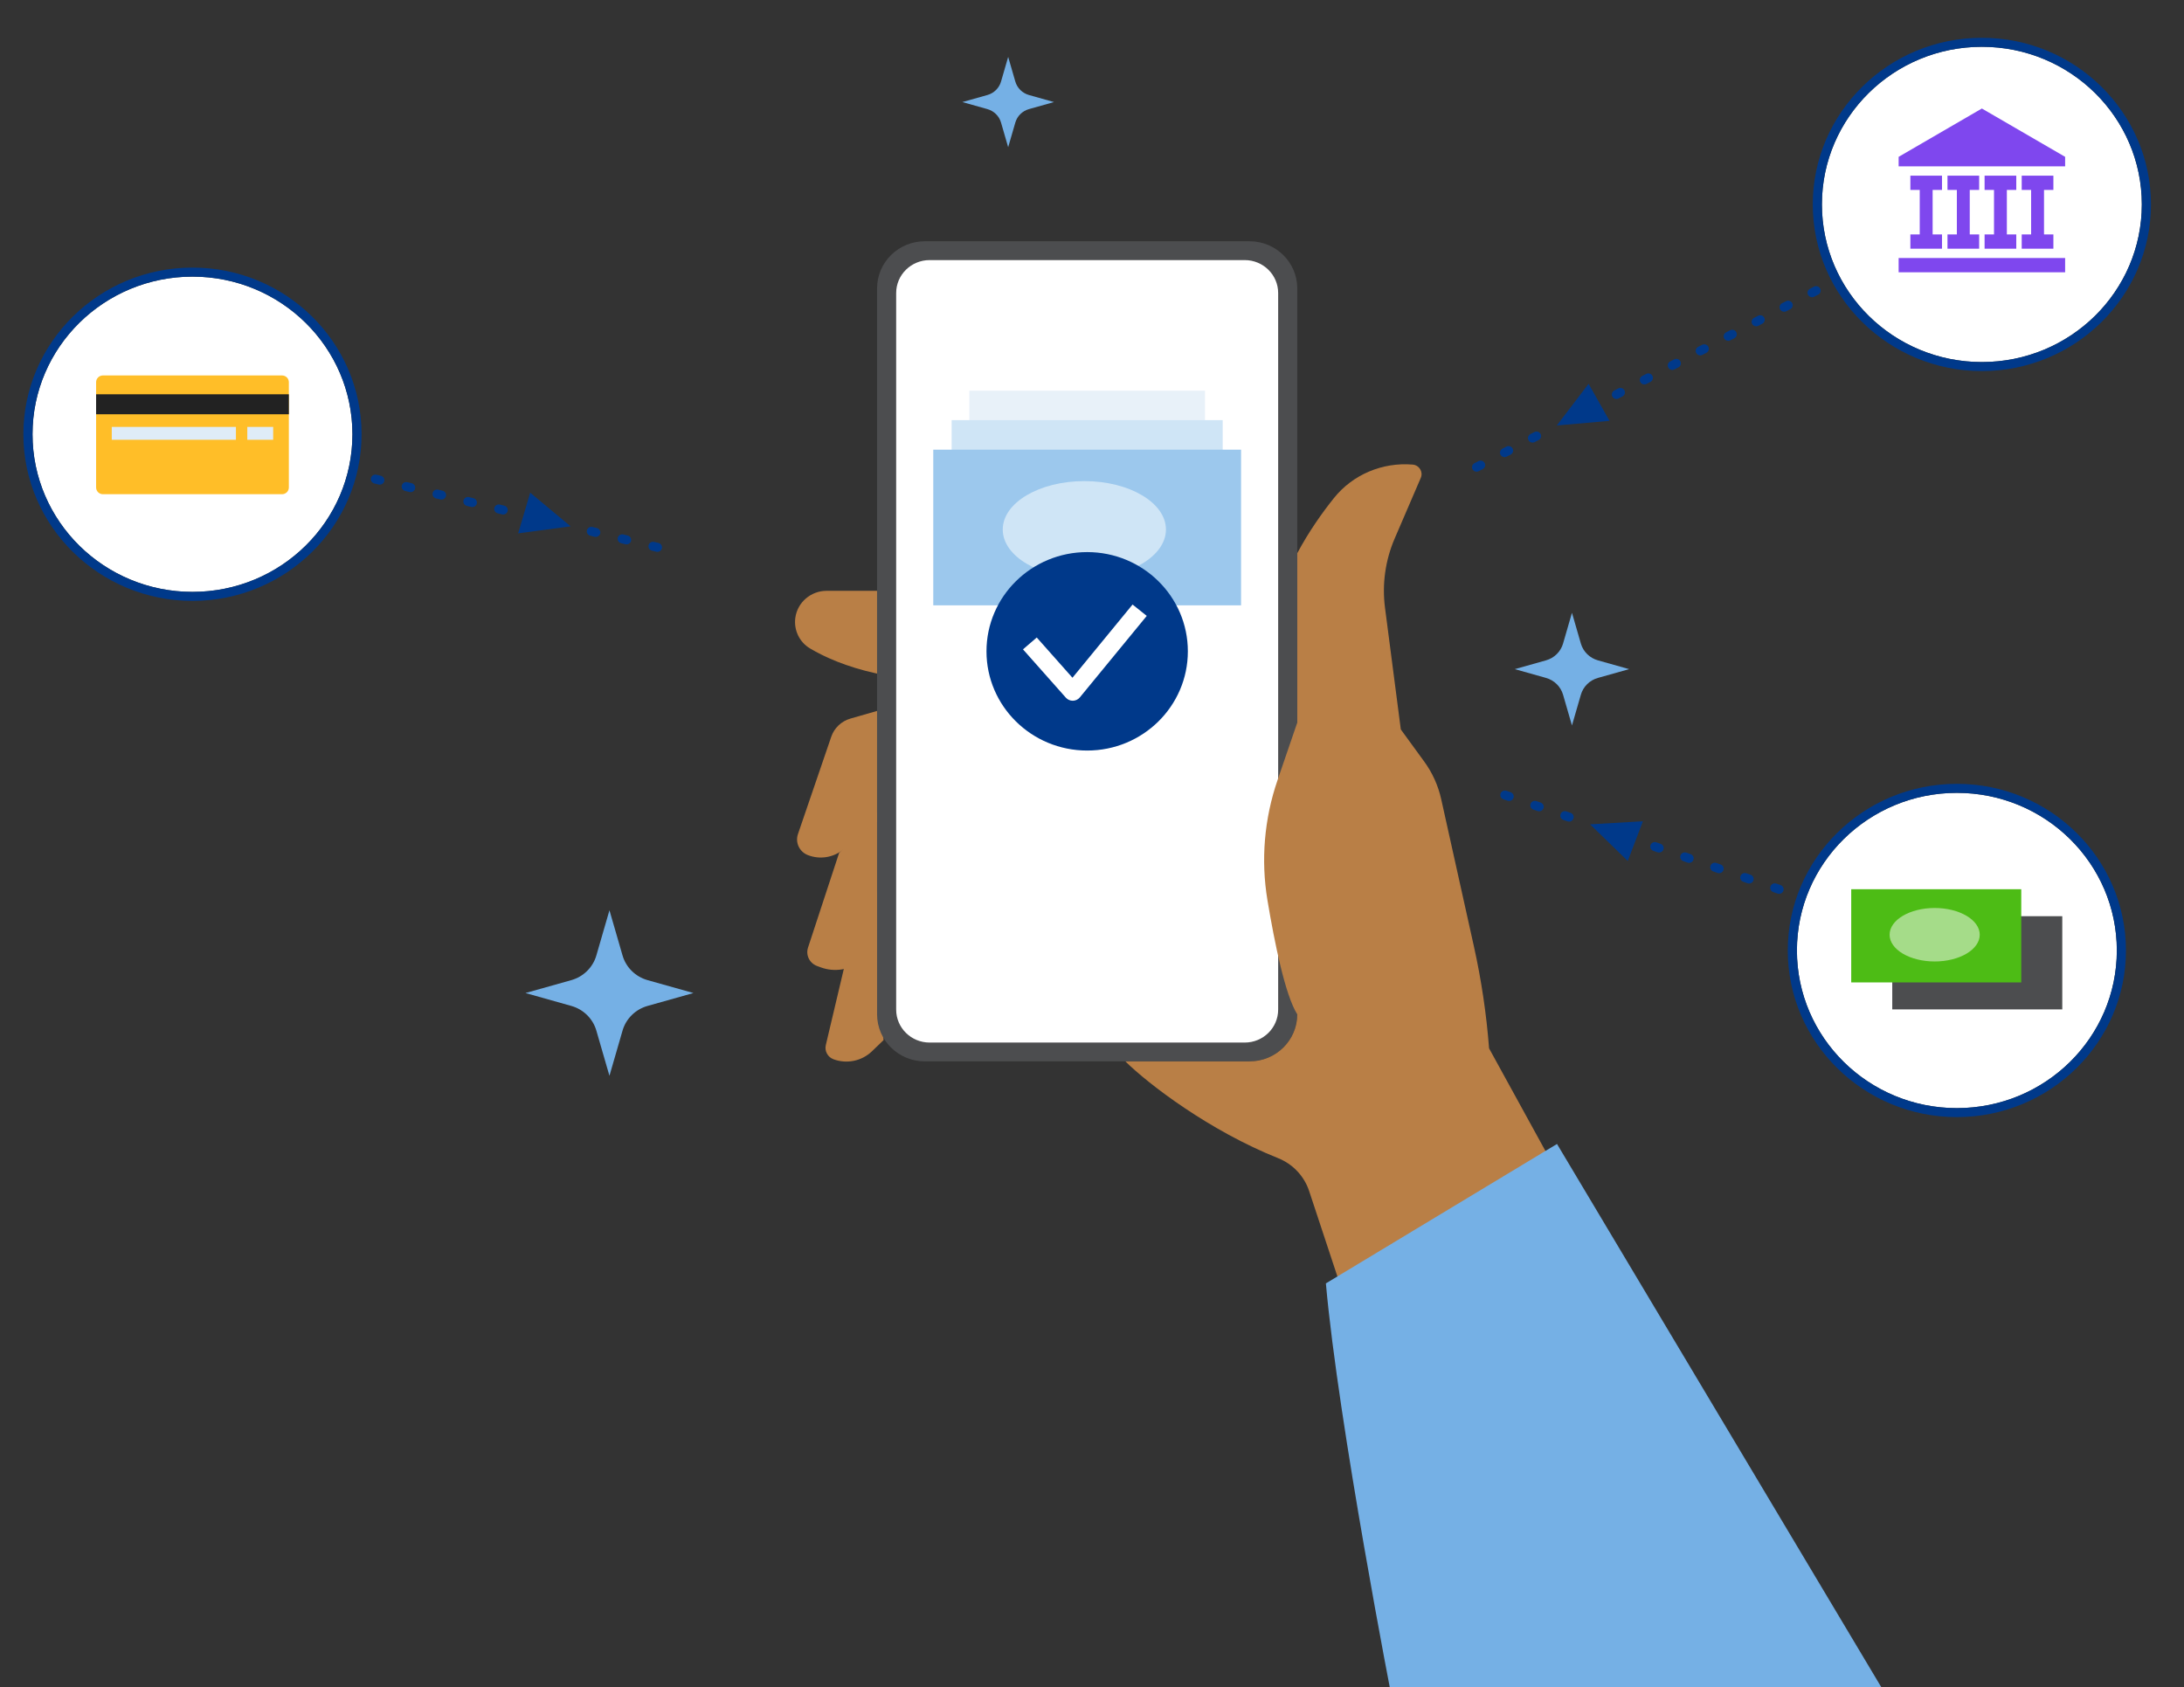 <svg width="189" height="146" viewBox="0 0 189 146" fill="none" xmlns="http://www.w3.org/2000/svg">
<rect x="0" y="0" width="189" height="146" fill="#333333" stroke="none"/>
<g clip-path="url(#clip0_1126_20692)">
<g clip-path="url(#clip1_1126_20692)">
<path d="M171.508 31.331C179.153 31.331 185.35 25.224 185.35 17.69C185.35 10.157 179.153 4.049 171.508 4.049C163.863 4.049 157.665 10.157 157.665 17.69C157.665 25.224 163.863 31.331 171.508 31.331Z" fill="white"/>
<path d="M171.508 4.049C179.153 4.049 185.35 10.156 185.35 17.69C185.35 25.224 179.153 31.331 171.508 31.331C163.863 31.331 157.665 25.224 157.665 17.69C157.665 10.156 163.863 4.049 171.508 4.049ZM171.508 3.27C163.439 3.27 156.874 9.739 156.874 17.69C156.874 25.642 163.439 32.111 171.508 32.111C179.577 32.111 186.141 25.642 186.141 17.69C186.141 9.739 179.577 3.27 171.508 3.27Z" fill="#00398A"/>
<path d="M164.305 22.326H178.713V23.561H164.305V22.326ZM168.533 20.284V21.519H171.274V20.284H170.459V16.437H171.274V15.201H168.533V16.437H169.344V20.284H168.533ZM171.507 9.39L164.305 13.572V14.395H178.713V13.572L171.507 9.39ZM174.956 20.284V21.519H177.697V20.284H176.886V16.437H177.697V15.201H174.956V16.437H175.77V20.284H174.956ZM171.744 20.284V21.519H174.485V20.284H173.67V16.437H174.485V15.201H171.744V16.437H172.559V20.284H171.744ZM165.321 20.284V21.519H168.058V20.284H167.247V16.437H168.058V15.201H165.321V16.437H166.132V20.284H165.321Z" fill="#7F47EE"/>
<path d="M16.657 51.22C24.302 51.22 30.499 45.113 30.499 37.579C30.499 30.045 24.302 23.938 16.657 23.938C9.012 23.938 2.814 30.045 2.814 37.579C2.814 45.113 9.012 51.22 16.657 51.22Z" fill="white"/>
<path d="M16.657 23.936C24.302 23.936 30.499 30.043 30.499 37.577C30.499 45.111 24.302 51.218 16.657 51.218C9.011 51.218 2.814 45.111 2.814 37.577C2.814 30.043 9.011 23.936 16.657 23.936ZM16.657 23.156C8.587 23.156 2.023 29.625 2.023 37.577C2.023 45.529 8.587 51.998 16.657 51.998C24.726 51.998 31.29 45.529 31.29 37.577C31.29 29.625 24.726 23.156 16.657 23.156Z" fill="#00398A"/>
<path d="M24.406 32.489H8.908C8.581 32.489 8.317 32.749 8.317 33.071V42.184C8.317 42.506 8.581 42.767 8.908 42.767H24.406C24.732 42.767 24.997 42.506 24.997 42.184V33.071C24.997 32.749 24.732 32.489 24.406 32.489Z" fill="#FFBE28"/>
<path d="M24.997 34.119H8.317V35.849H24.997V34.119Z" fill="#222222"/>
<path d="M20.416 36.942H9.672V38.056H20.416V36.942Z" fill="#DFECF7"/>
<path d="M23.641 36.942H21.401V38.056H23.641V36.942Z" fill="#DFECF7"/>
<path d="M169.344 95.892C176.989 95.892 183.187 89.785 183.187 82.251C183.187 74.717 176.989 68.61 169.344 68.61C161.699 68.61 155.502 74.717 155.502 82.251C155.502 89.785 161.699 95.892 169.344 95.892Z" fill="white"/>
<path d="M169.344 68.608C176.989 68.608 183.187 74.715 183.187 82.249C183.187 89.782 176.989 95.89 169.344 95.89C161.699 95.89 155.502 89.782 155.502 82.249C155.502 74.715 161.699 68.608 169.344 68.608ZM169.344 67.828C161.275 67.828 154.711 74.297 154.711 82.249C154.711 90.2 161.275 96.669 169.344 96.669C177.413 96.669 183.978 90.2 183.978 82.249C183.978 74.297 177.413 67.828 169.344 67.828Z" fill="#00398A"/>
<path d="M178.466 79.283H163.753V87.348H178.466V79.283Z" fill="#4C4D4F"/>
<path d="M174.916 76.949H160.202V85.013H174.916V76.949Z" fill="#4DBC15"/>
<path d="M167.424 83.2C169.578 83.2 171.324 82.164 171.324 80.886C171.324 79.608 169.578 78.572 167.424 78.572C165.269 78.572 163.523 79.608 163.523 80.886C163.523 82.164 165.269 83.2 167.424 83.2Z" fill="#A5DC89"/>
<path d="M75.9 77.067L73.28 82.758L71.465 90.433C71.342 90.951 71.629 91.479 72.136 91.665C73.285 92.088 74.578 91.819 75.456 90.974L76.459 90.008L75.9 77.067Z" fill="#B97F46"/>
<path d="M72.617 73.803L69.926 81.996C69.711 82.649 70.057 83.353 70.711 83.593L71.034 83.712C72.222 84.148 73.557 83.928 74.537 83.134L75.901 82.03V70.248L72.617 73.803L72.617 73.803Z" fill="#B97F46"/>
<path d="M75.9 61.52L73.596 62.181C72.816 62.405 72.196 62.991 71.936 63.751L69.054 72.176C68.803 72.91 69.179 73.709 69.909 73.994C70.941 74.398 72.114 74.215 72.968 73.516L75.9 71.121V61.521V61.52Z" fill="#B97F46"/>
<path d="M75.9 51.126H71.535C70.168 51.126 69.01 52.123 68.826 53.459C68.681 54.516 69.177 55.568 70.106 56.117C71.286 56.816 73.187 57.705 75.9 58.29V51.126L75.9 51.126Z" fill="#B97F46"/>
<path d="M108.131 20.877H80.033C77.751 20.877 75.901 22.701 75.901 24.95V87.773C75.901 90.022 77.751 91.846 80.033 91.846H108.131C110.413 91.846 112.263 90.022 112.263 87.773V24.95C112.263 22.701 110.413 20.877 108.131 20.877Z" fill="#4C4D4F"/>
<path d="M107.718 22.507H80.446C78.848 22.507 77.553 23.783 77.553 25.357V87.367C77.553 88.941 78.848 90.217 80.446 90.217H107.718C109.315 90.217 110.61 88.941 110.61 87.367V25.357C110.61 23.783 109.315 22.507 107.718 22.507Z" fill="white"/>
<path d="M97.388 91.847C99.415 93.845 104.672 97.849 110.602 100.219C111.882 100.731 112.865 101.775 113.292 103.068L127.94 147.341H159.971L128.863 90.721C128.635 87.755 128.197 84.808 127.551 81.902L124.719 69.153C124.458 67.98 123.958 66.872 123.247 65.897L121.224 63.12L119.856 52.592C119.592 50.556 119.881 48.488 120.694 46.599L122.953 41.351C123.176 40.832 122.82 40.25 122.25 40.203C119.63 39.985 117.067 41.065 115.438 43.097C114.412 44.377 113.268 45.995 112.264 47.869V62.528L110.552 67.52C109.408 70.854 109.104 74.414 109.681 77.887C110.3 81.608 111.224 86.134 112.264 87.775C112.264 90.024 110.414 91.847 108.132 91.847H97.388V91.847Z" fill="#B97F46"/>
<path d="M120.528 147.375C120.528 147.375 115.813 123.184 114.74 111.057L134.741 98.993L163.626 147.375H120.528Z" fill="#75B0E5"/>
<path d="M53.873 82.679L52.741 78.769L51.608 82.679C51.309 83.713 50.489 84.52 49.44 84.816L45.473 85.931L49.44 87.047C50.489 87.342 51.309 88.15 51.608 89.184L52.741 93.094L53.873 89.184C54.172 88.15 54.992 87.342 56.041 87.047L60.009 85.931L56.041 84.816C54.992 84.52 54.172 83.713 53.873 82.679Z" fill="#75B0E5"/>
<path d="M136.806 55.689L136.035 53.028L135.265 55.689C135.061 56.393 134.503 56.943 133.789 57.143L131.089 57.903L133.789 58.663C134.503 58.863 135.061 59.413 135.265 60.117L136.035 62.777L136.806 60.117C137.01 59.413 137.568 58.863 138.282 58.663L140.982 57.903L138.282 57.143C137.568 56.943 137.01 56.393 136.806 55.689Z" fill="#75B0E5"/>
<path d="M87.864 7.057L87.246 4.924L86.628 7.057C86.465 7.621 86.018 8.062 85.445 8.223L83.281 8.832L85.445 9.441C86.018 9.602 86.465 10.043 86.628 10.606L87.246 12.739L87.864 10.606C88.027 10.043 88.475 9.602 89.047 9.441L91.211 8.832L89.047 8.223C88.475 8.062 88.027 7.621 87.864 7.057Z" fill="#75B0E5"/>
<path d="M104.279 33.805H83.885V44.118H104.279V33.805Z" fill="#E8F1F9"/>
<path d="M105.81 36.355H82.356V48.215H105.81V36.355Z" fill="#CFE5F6"/>
<path d="M107.4 38.912H80.763V52.382H107.4V38.912Z" fill="#9CC8ED"/>
<path d="M93.838 50.01C97.738 50.01 100.899 48.134 100.899 45.821C100.899 43.507 97.738 41.632 93.838 41.632C89.938 41.632 86.776 43.507 86.776 45.821C86.776 48.134 89.938 50.01 93.838 50.01Z" fill="#CFE5F6"/>
<path d="M94.082 64.948C98.894 64.948 102.795 61.104 102.795 56.361C102.795 51.619 98.894 47.775 94.082 47.775C89.27 47.775 85.369 51.619 85.369 56.361C85.369 61.104 89.27 64.948 94.082 64.948Z" fill="#00398A"/>
<path d="M92.833 60.639C92.605 60.639 92.388 60.541 92.237 60.372L88.528 56.192L89.719 55.166L92.809 58.648L98.009 52.314L99.239 53.295L93.447 60.349C93.3 60.528 93.081 60.634 92.847 60.639C92.842 60.639 92.838 60.639 92.833 60.639Z" fill="white"/>
<path d="M56.989 46.984L56.61 46.895C56.4 46.844 56.183 46.969 56.131 47.179C56.076 47.39 56.206 47.6 56.42 47.651L56.8 47.745C56.831 47.752 56.863 47.756 56.895 47.756C57.072 47.756 57.235 47.635 57.278 47.456C57.33 47.25 57.203 47.039 56.989 46.984ZM54.32 46.342L53.936 46.248C53.727 46.197 53.513 46.326 53.462 46.532C53.406 46.743 53.537 46.953 53.75 47.004L54.13 47.098C54.162 47.105 54.193 47.109 54.225 47.109C54.403 47.109 54.565 46.988 54.608 46.813C54.66 46.603 54.533 46.392 54.32 46.342ZM51.65 45.694L51.267 45.601C51.057 45.55 50.843 45.679 50.792 45.886C50.736 46.096 50.867 46.306 51.081 46.357L51.46 46.451C51.492 46.458 51.524 46.462 51.555 46.462C51.733 46.462 51.895 46.342 51.939 46.166C51.99 45.956 51.864 45.745 51.65 45.694ZM43.641 43.758L43.258 43.664C43.048 43.613 42.834 43.742 42.779 43.948C42.728 44.159 42.858 44.369 43.072 44.42L43.451 44.514C43.483 44.521 43.515 44.525 43.546 44.525C43.724 44.525 43.886 44.404 43.93 44.229C43.981 44.019 43.851 43.808 43.641 43.758ZM40.972 43.111L40.588 43.017C40.378 42.966 40.165 43.095 40.109 43.305C40.058 43.512 40.188 43.722 40.402 43.777L40.782 43.867C40.813 43.874 40.845 43.878 40.877 43.878C41.055 43.878 41.217 43.761 41.26 43.582C41.312 43.372 41.181 43.161 40.972 43.111ZM38.302 42.464L37.918 42.374C37.709 42.323 37.495 42.448 37.44 42.658C37.388 42.865 37.519 43.079 37.733 43.13L38.112 43.22C38.144 43.227 38.175 43.231 38.207 43.231C38.385 43.231 38.547 43.114 38.591 42.935C38.642 42.728 38.512 42.514 38.302 42.464ZM35.632 41.816L35.249 41.727C35.035 41.676 34.822 41.805 34.77 42.011C34.719 42.222 34.849 42.432 35.063 42.483L35.443 42.577C35.474 42.584 35.506 42.588 35.537 42.588C35.715 42.588 35.878 42.467 35.921 42.288C35.972 42.081 35.842 41.871 35.632 41.816ZM32.963 41.173L32.579 41.08C32.37 41.029 32.156 41.158 32.1 41.364C32.049 41.575 32.18 41.785 32.393 41.836L32.773 41.929C32.804 41.937 32.836 41.941 32.868 41.941C33.046 41.941 33.208 41.82 33.252 41.645C33.303 41.435 33.172 41.224 32.963 41.173ZM49.38 45.548L44.84 46.155L45.883 42.631L49.38 45.548H49.38Z" fill="#00398A"/>
<path d="M128.48 40.065C128.377 39.874 128.136 39.804 127.946 39.901L127.598 40.084C127.404 40.182 127.333 40.419 127.432 40.61C127.503 40.743 127.641 40.817 127.784 40.817C127.847 40.817 127.91 40.801 127.97 40.77L128.314 40.591C128.508 40.493 128.583 40.256 128.48 40.065ZM130.896 38.806C130.798 38.619 130.556 38.545 130.362 38.646L130.018 38.825C129.825 38.927 129.749 39.16 129.852 39.352C129.923 39.484 130.062 39.558 130.204 39.558C130.264 39.558 130.327 39.542 130.386 39.515L130.734 39.336C130.928 39.235 130.999 38.997 130.896 38.806ZM133.317 37.551C133.214 37.36 132.977 37.286 132.783 37.387L132.439 37.566C132.245 37.668 132.17 37.902 132.273 38.093C132.344 38.225 132.478 38.299 132.621 38.299C132.684 38.299 132.747 38.288 132.807 38.256L133.151 38.077C133.345 37.976 133.42 37.738 133.317 37.551ZM140.574 33.774C140.475 33.587 140.234 33.513 140.04 33.614L139.696 33.794C139.502 33.891 139.427 34.129 139.53 34.32C139.601 34.452 139.74 34.526 139.882 34.526C139.941 34.526 140.005 34.511 140.064 34.484L140.412 34.3C140.602 34.203 140.677 33.965 140.574 33.774ZM142.995 32.519C142.892 32.328 142.655 32.254 142.461 32.356L142.117 32.535C141.923 32.636 141.848 32.87 141.951 33.061C142.022 33.194 142.156 33.268 142.299 33.268C142.362 33.268 142.425 33.256 142.485 33.225L142.829 33.045C143.022 32.944 143.098 32.706 142.995 32.519ZM145.415 31.26C145.312 31.069 145.075 30.995 144.881 31.097L144.533 31.276C144.343 31.377 144.268 31.611 144.371 31.802C144.442 31.935 144.577 32.013 144.719 32.013C144.782 32.013 144.846 31.997 144.905 31.966L145.249 31.787C145.443 31.685 145.518 31.451 145.415 31.26ZM147.836 30.002C147.733 29.811 147.496 29.74 147.298 29.838L146.954 30.017C146.76 30.118 146.685 30.356 146.788 30.543C146.859 30.676 146.997 30.754 147.14 30.754C147.203 30.754 147.262 30.738 147.322 30.707L147.67 30.528C147.863 30.426 147.935 30.192 147.836 30.002ZM150.252 28.743C150.153 28.552 149.912 28.482 149.718 28.579L149.374 28.762C149.18 28.86 149.105 29.097 149.208 29.288C149.279 29.421 149.418 29.495 149.56 29.495C149.619 29.495 149.683 29.479 149.742 29.448L150.09 29.269C150.28 29.167 150.355 28.934 150.252 28.743ZM152.673 27.484C152.57 27.297 152.333 27.223 152.139 27.324L151.795 27.503C151.601 27.605 151.526 27.838 151.629 28.029C151.7 28.162 151.834 28.236 151.977 28.236C152.04 28.236 152.103 28.224 152.162 28.193L152.507 28.014C152.7 27.913 152.775 27.675 152.673 27.484ZM155.093 26.229C154.99 26.038 154.753 25.964 154.559 26.065L154.211 26.244C154.017 26.346 153.946 26.579 154.049 26.77C154.116 26.903 154.255 26.977 154.397 26.977C154.46 26.977 154.524 26.965 154.583 26.934L154.927 26.755C155.121 26.654 155.196 26.42 155.093 26.229ZM157.514 24.97C157.411 24.779 157.173 24.705 156.976 24.806L156.632 24.985C156.438 25.087 156.363 25.321 156.466 25.512C156.537 25.644 156.675 25.722 156.817 25.722C156.881 25.722 156.94 25.706 156.999 25.675L157.347 25.496C157.541 25.395 157.612 25.161 157.514 24.97ZM137.475 33.209L139.286 36.417L134.723 36.819L137.475 33.209H137.475Z" fill="#00398A"/>
<path d="M130.73 68.556L130.362 68.427C130.153 68.357 129.931 68.463 129.856 68.665C129.785 68.872 129.892 69.094 130.101 69.164L130.469 69.293C130.513 69.304 130.556 69.312 130.6 69.312C130.766 69.312 130.916 69.211 130.975 69.051C131.047 68.848 130.936 68.626 130.73 68.556ZM133.325 69.449L132.957 69.32C132.751 69.25 132.526 69.355 132.451 69.562C132.38 69.764 132.49 69.987 132.696 70.057L133.068 70.185C133.107 70.197 133.155 70.205 133.198 70.205C133.36 70.205 133.515 70.103 133.57 69.944C133.641 69.741 133.534 69.519 133.325 69.449ZM135.923 70.341L135.551 70.213C135.346 70.142 135.12 70.248 135.049 70.454C134.974 70.657 135.085 70.879 135.29 70.949L135.662 71.078C135.706 71.089 135.749 71.097 135.793 71.097C135.955 71.097 136.109 70.996 136.164 70.836C136.236 70.633 136.129 70.411 135.923 70.341ZM143.707 73.019L143.335 72.89C143.129 72.82 142.904 72.929 142.833 73.132C142.761 73.334 142.868 73.556 143.078 73.627L143.446 73.755C143.489 73.771 143.533 73.775 143.576 73.775C143.738 73.775 143.893 73.677 143.952 73.514C144.023 73.311 143.912 73.089 143.707 73.019ZM146.301 73.911L145.933 73.783C145.728 73.712 145.498 73.822 145.427 74.024C145.356 74.227 145.467 74.449 145.672 74.519L146.044 74.648C146.084 74.663 146.127 74.671 146.171 74.671C146.337 74.671 146.487 74.57 146.546 74.406C146.618 74.204 146.507 73.981 146.301 73.911ZM148.896 74.804L148.528 74.675C148.322 74.605 148.097 74.714 148.022 74.917C147.95 75.119 148.061 75.342 148.267 75.412L148.639 75.54C148.678 75.556 148.726 75.564 148.769 75.564C148.931 75.564 149.085 75.462 149.141 75.299C149.212 75.096 149.105 74.874 148.896 74.804ZM151.494 75.696L151.122 75.568C150.917 75.498 150.691 75.607 150.62 75.809C150.545 76.012 150.656 76.234 150.861 76.304L151.233 76.433C151.277 76.448 151.32 76.456 151.364 76.456C151.526 76.456 151.68 76.355 151.735 76.195C151.807 75.989 151.7 75.766 151.494 75.696ZM154.089 76.589L153.717 76.46C153.511 76.39 153.286 76.499 153.214 76.702C153.143 76.904 153.25 77.127 153.456 77.197L153.828 77.325C153.871 77.341 153.915 77.349 153.958 77.349C154.12 77.349 154.274 77.247 154.33 77.088C154.401 76.881 154.294 76.659 154.089 76.589ZM142.176 71.068L140.864 74.504L137.602 71.333L142.176 71.068H142.176Z" fill="#00398A"/>
</g>
</g>
<defs>
<clipPath id="clip0_1126_20692">
<rect width="189" height="146" fill="white"/>
</clipPath>
<clipPath id="clip1_1126_20692">
<rect width="184.919" height="146.824" fill="white" transform="translate(2 1.176)"/>
</clipPath>
</defs>
</svg>
